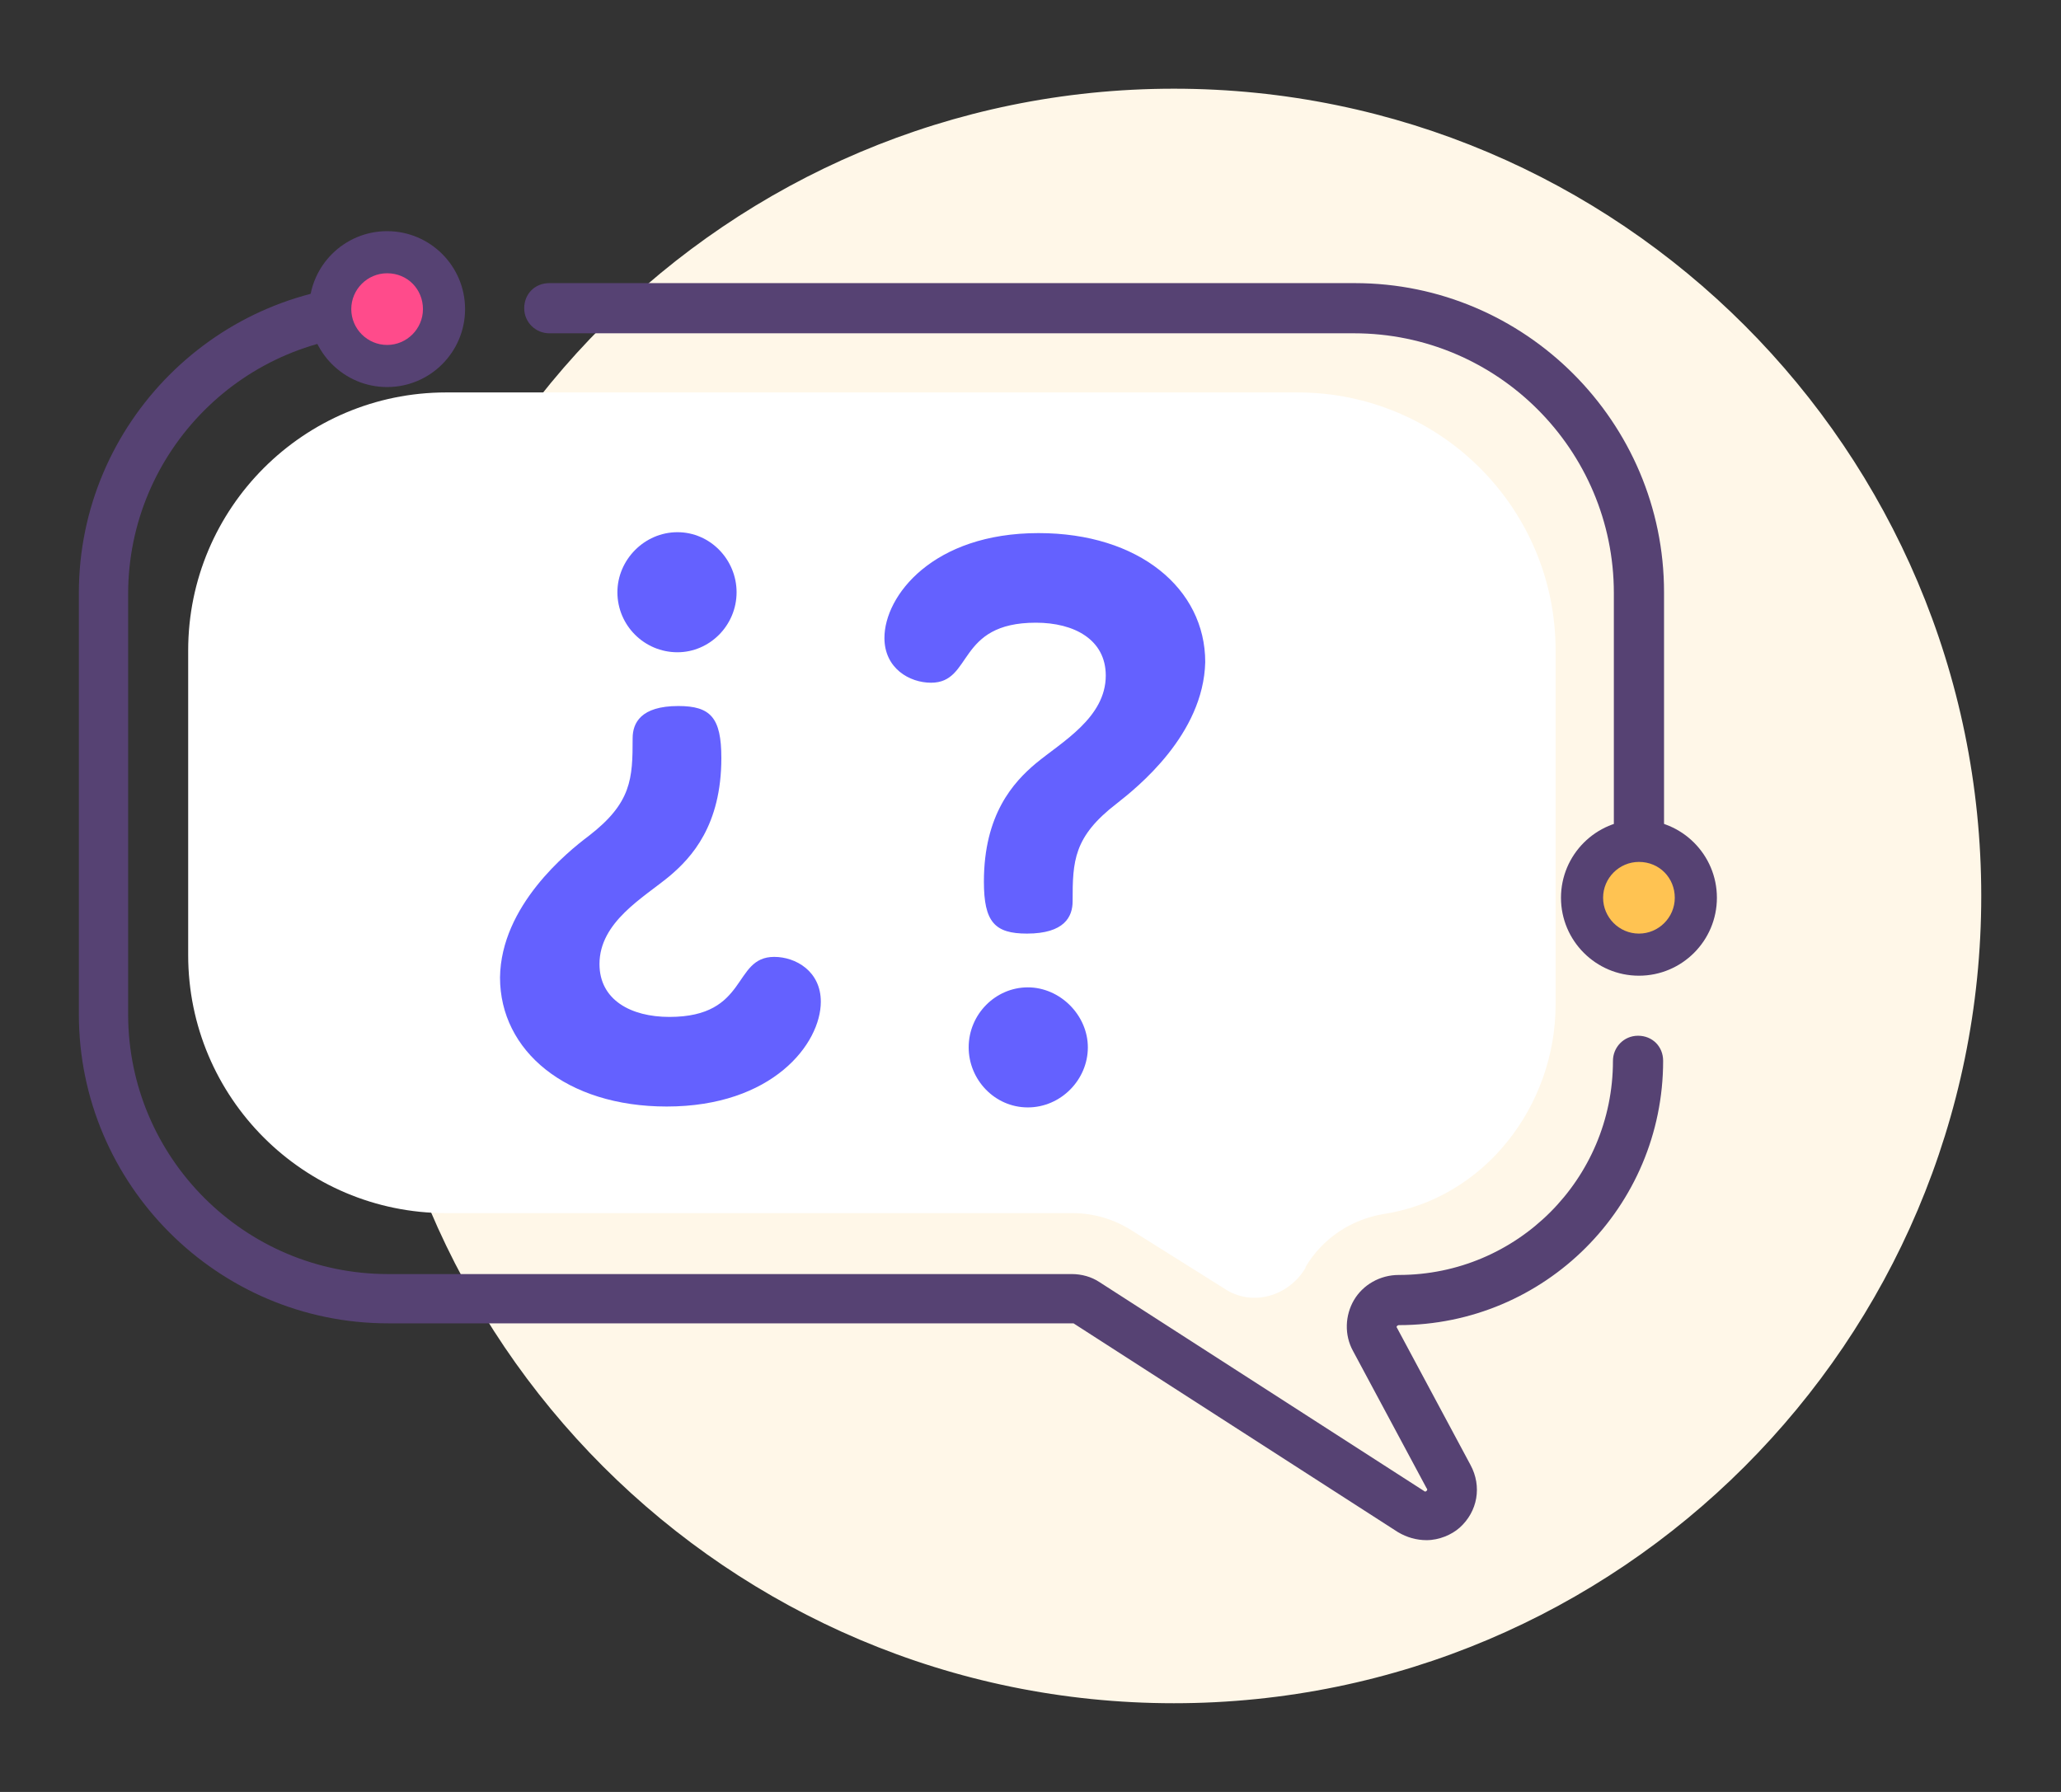 <?xml version="1.0" encoding="utf-8"?>
<!-- Generator: Adobe Illustrator 18.0.0, SVG Export Plug-In . SVG Version: 6.00 Build 0)  -->
<!DOCTYPE svg PUBLIC "-//W3C//DTD SVG 1.1//EN" "http://www.w3.org/Graphics/SVG/1.1/DTD/svg11.dtd">
<svg version="1.1" id="Layer_1" xmlns="http://www.w3.org/2000/svg" xmlns:xlink="http://www.w3.org/1999/xlink" x="0px" y="0px"
	 viewBox="0 0 230 200" enable-background="new 0 0 230 200" xml:space="preserve">
<rect x="0" y="0" width="230" height="200" fill="#333333" stroke="none"/>
<g>
	<g>
		<circle fill="#FFF7E8" cx="131" cy="100" r="89.4"/>
		<path fill="#FFF7E8" d="M131,190.1c-49.7,0-90.1-40.4-90.1-90.1S81.3,9.9,131,9.9s90.1,40.4,90.1,90.1S180.7,190.1,131,190.1z
			 M131,11.4c-48.8,0-88.6,39.7-88.6,88.6s39.7,88.6,88.6,88.6s88.6-39.7,88.6-88.6S179.9,11.4,131,11.4z"/>
	</g>
	<path fill="#564273" d="M159.2,171.9c-1.1,0-2.2-0.3-3.2-0.9l-36.2-23.3c0,0-0.1,0-0.1,0H43.3c-19,0-34.5-15.5-34.5-34.5V66.2
		c0-19,15.5-34.5,34.5-34.5c1.5,0,2.8,1.2,2.8,2.8s-1.2,2.8-2.8,2.8c-16,0-29,13-29,29v46.9c0,16,13,29,29,29h76.3
		c1.1,0,2.2,0.3,3.1,0.9l36.2,23.3c0.1,0.1,0.2,0.1,0.3,0c0.1-0.1,0.1-0.2,0-0.3l-8.2-15.3c-1-1.8-0.9-4,0.1-5.7s2.9-2.8,5-2.8
		c13.2,0,23.9-10.7,23.9-23.9c0-1.5,1.2-2.8,2.8-2.8s2.8,1.2,2.8,2.8c0,16.3-13.2,29.5-29.5,29.5c0,0-0.1,0-0.2,0.1
		c-0.1,0.1,0,0.2,0,0.2l8.2,15.3c1.3,2.4,0.8,5.2-1.2,7C162,171.3,160.6,171.9,159.2,171.9z"/>
	<path fill="#564273" d="M182.9,103c-1.5,0-2.8-1.2-2.8-2.8v-34c0-16-13-29-29-29H61.3c-1.5,0-2.8-1.2-2.8-2.8s1.2-2.8,2.8-2.8h89.9
		c19,0,34.5,15.5,34.5,34.5v34C185.7,101.8,184.5,103,182.9,103z"/>
	<path fill="#FFFFFF" d="M126.4,137.4c-2-1.3-4.3-2-6.7-2H49.8c-15.9,0-28.8-12.9-28.8-28.8v-34c0-15.9,12.9-28.8,28.8-28.8h95
		c15.9,0,28.8,12.9,28.8,28.8v39.5c0,11.4-8,21.7-19.2,23.4c-3.6,0.6-6.8,2.7-8.7,5.9c0,0,0,0,0,0.1c-1.9,3.2-6,4.4-9.1,2.3
		L126.4,137.4z"/>
	<g>
		<g>
			<path fill="#6461FF" d="M65.7,93.3c4.8-3.7,4.9-6.4,4.9-10.9c0-1.7,0.9-3.6,5.1-3.6c3.6,0,4.8,1.3,4.8,5.8
				c0,7.5-3.3,11.1-5.8,13.2c-2.9,2.4-7.8,5.1-7.8,9.8c0,4,3.5,5.9,7.8,5.9c8.9,0,7-6.7,11.7-6.7c2.4,0,5.2,1.6,5.2,5
				c0,4.7-5.4,11.7-17.2,11.7c-11.2,0-18.6-6.2-18.6-14.4C55.9,101.1,63.3,95.1,65.7,93.3z M68.9,66.1c0-3.6,3-6.7,6.7-6.7
				s6.6,3.1,6.6,6.7c0,3.7-3,6.7-6.6,6.7C71.9,72.8,68.9,69.8,68.9,66.1z"/>
			<path fill="#6461FF" d="M124.6,89.7c-4.8,3.7-4.9,6.4-4.9,10.9c0,1.7-0.9,3.6-5.1,3.6c-3.6,0-4.8-1.3-4.8-5.8
				c0-7.5,3.3-11.1,5.8-13.2c2.9-2.4,7.8-5.1,7.8-9.8c0-4-3.5-5.9-7.8-5.9c-8.9,0-7,6.7-11.7,6.7c-2.4,0-5.2-1.6-5.2-5
				c0-4.7,5.4-11.7,17.2-11.7c11.2,0,18.6,6.2,18.6,14.4C134.3,82,126.9,87.9,124.6,89.7z M121.4,116.9c0,3.6-3,6.7-6.7,6.7
				c-3.7,0-6.6-3.1-6.6-6.7c0-3.7,3-6.7,6.6-6.7C118.3,110.2,121.4,113.3,121.4,116.9z"/>
		</g>
	</g>
	<g>
		<circle fill="#FF4B8B" cx="43.2" cy="34.5" r="6.4"/>
		<path fill="#564273" d="M43.2,43.2c-4.8,0-8.7-3.9-8.7-8.7s3.9-8.7,8.7-8.7s8.7,3.9,8.7,8.7S48,43.2,43.2,43.2z M43.2,30.5
			c-2.2,0-4,1.8-4,4s1.8,4,4,4s4-1.8,4-4S45.5,30.5,43.2,30.5z"/>
	</g>
	<g>
		<circle fill="#FFC352" cx="182.9" cy="100.2" r="6.4"/>
		<path fill="#564273" d="M182.9,108.9c-4.8,0-8.7-3.9-8.7-8.7s3.9-8.7,8.7-8.7s8.7,3.9,8.7,8.7S187.7,108.9,182.9,108.9z
			 M182.9,96.2c-2.2,0-4,1.8-4,4s1.8,4,4,4s4-1.8,4-4S185.2,96.2,182.9,96.2z"/>
	</g>
</g>
</svg>

